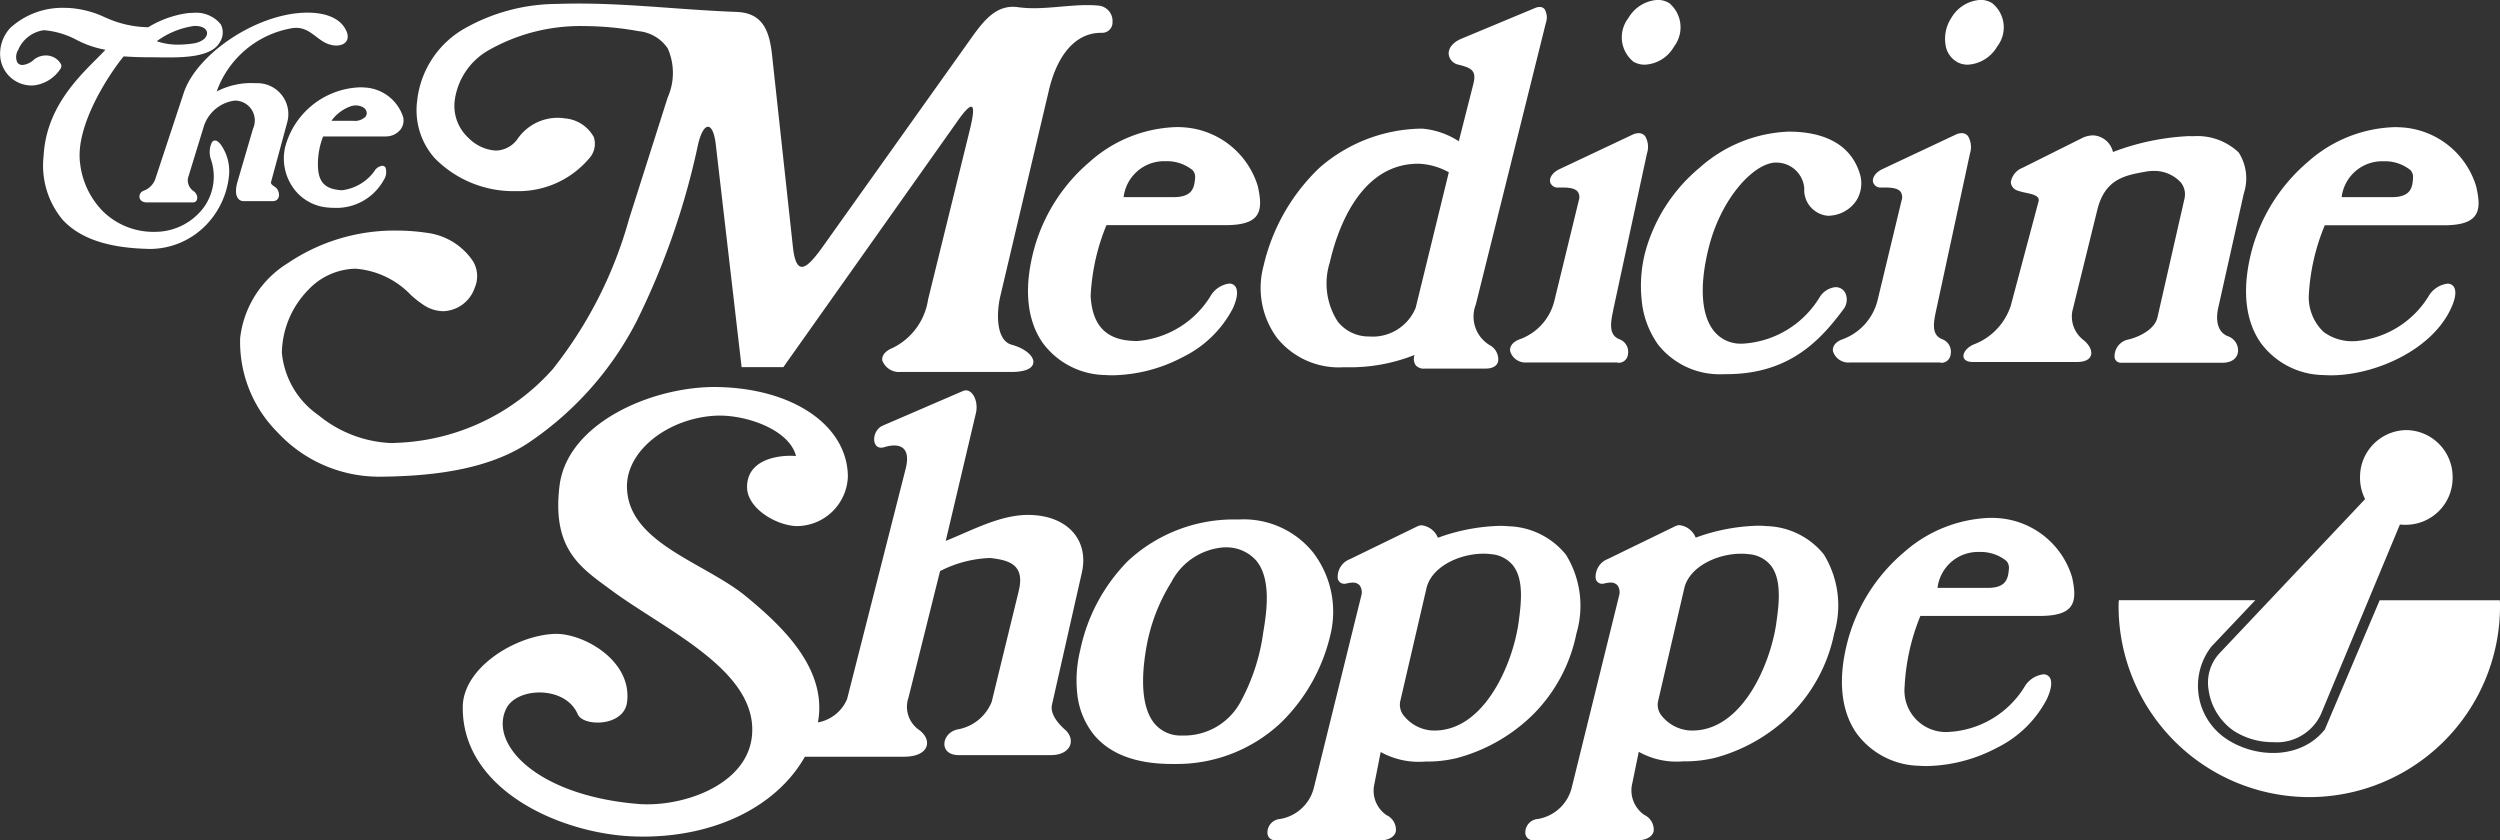 <svg xmlns="http://www.w3.org/2000/svg" width="140.411" height="47.2" viewBox="0 0 140.411 47.2">
  <rect x="0" y="0" width="140.411" height="47.2" fill="#333333" stroke="none"/>
  <path id="Union_1" data-name="Union 1" d="M-391.833-1768.8a.511.511,0,0,1-.381-.135.446.446,0,0,1-.117-.319.759.759,0,0,1,.707-.749,2.36,2.36,0,0,0,1.909-1.8l2.643-10.711a.7.7,0,0,0-.074-.6.489.489,0,0,0-.406-.165,1.3,1.3,0,0,0-.316.045.58.58,0,0,1-.147.021.361.361,0,0,1-.365-.3,1.072,1.072,0,0,1,.677-1.089l3.8-1.848a.534.534,0,0,1,.235-.054,1.12,1.12,0,0,1,.906.7,10.894,10.894,0,0,1,3.488-.669c.175,0,.341.007.493.022a4.276,4.276,0,0,1,3.215,1.589,5.47,5.47,0,0,1,.586,4.421,8.939,8.939,0,0,1-2.407,4.531,9.605,9.605,0,0,1-4.278,2.47,7.156,7.156,0,0,1-1.789.2,4.354,4.354,0,0,1-2.506-.535l-.392,1.909a1.674,1.674,0,0,0,.706,1.637.911.911,0,0,1,.523.913c-.069.294-.374.481-.839.512Zm8.427-14.151-1.471,6.34a.971.971,0,0,0,.208.816,2.22,2.22,0,0,0,1.535.82c.062,0,.122.005.182.005,2.792,0,4.374-3.689,4.715-6.014l0-.017c.136-.954.34-2.395-.294-3.225a1.762,1.762,0,0,0-1.241-.648,3.43,3.43,0,0,0-.438-.027C-381.56-1784.9-383.126-1784.171-383.406-1782.951Zm-22.923,14.151a.5.5,0,0,1-.372-.133.441.441,0,0,1-.114-.314.764.764,0,0,1,.71-.755,2.357,2.357,0,0,0,1.909-1.8l2.644-10.711a.7.7,0,0,0-.074-.6.492.492,0,0,0-.407-.165,1.3,1.3,0,0,0-.316.045.581.581,0,0,1-.148.021.365.365,0,0,1-.369-.3,1.066,1.066,0,0,1,.682-1.083l3.8-1.848a.533.533,0,0,1,.235-.053,1.119,1.119,0,0,1,.907.7,10.856,10.856,0,0,1,3.476-.669c.175,0,.339.008.49.022a4.3,4.3,0,0,1,3.228,1.6,5.456,5.456,0,0,1,.589,4.414,8.929,8.929,0,0,1-2.409,4.531,9.619,9.619,0,0,1-4.291,2.47,7.05,7.05,0,0,1-1.778.2,4.43,4.43,0,0,1-2.518-.535l-.376,1.909a1.658,1.658,0,0,0,.707,1.637.907.907,0,0,1,.522.91c-.069.3-.38.485-.853.516Zm8.443-14.151-1.471,6.34a.97.97,0,0,0,.206.814,2.22,2.22,0,0,0,1.535.822c.062,0,.122.005.182.005,2.793,0,4.376-3.689,4.717-6.014l.012-.088c.131-.994.312-2.354-.312-3.163a1.757,1.757,0,0,0-1.232-.64,3.435,3.435,0,0,0-.437-.027C-396.04-1784.9-397.607-1784.171-397.886-1782.951Zm-44.539,13.927c-4.071-.15-9.644-2.6-9.584-7.286.029-2.2,2.958-4,5.152-4.088h0c1.578-.061,4.4,1.487,4.071,3.86-.2,1.367-2.462,1.351-2.763.66-.676-1.607-3.365-1.546-4-.358-1.036,2,1.683,4.926,7.406,5.391,2.494.194,6.2-1.082,6.385-3.936.24-3.56-4.807-5.8-7.841-8.021-1.7-1.262-3.425-2.269-2.975-5.918.436-3.5,5.123-5.544,8.713-5.544,4.432.031,7.466,2.194,7.481,5.032a2.881,2.881,0,0,1-2.913,2.779c-1.173-.058-2.749-1.02-2.749-2.192,0-1.593,1.832-1.818,2.749-1.743-.376-1.487-2.794-2.314-4.417-2.269-2.659.09-5.107,1.908-5.077,4.012.045,3.139,4.342,4.22,6.67,6.127,2.088,1.714,4.6,4.1,4.056,7.091a2.2,2.2,0,0,0,1.636-1.307l3.29-12.934c.331-1.306-.42-1.457-1.2-1.217-.736.227-.751-.93-.076-1.215l4.492-1.938c.482-.211.887.511.736,1.216l-1.7,7.2c1.578-.632,3.125-1.5,4.747-1.457,2.118.059,3.3,1.426,2.9,3.23l-1.682,7.436c-.105.51.331,1.036.721,1.382.631.54.391,1.442-.8,1.442h-5.152c-1.156,0-.977-1.247-.076-1.442a2.531,2.531,0,0,0,1.922-1.549l1.517-6.218c.375-1.518-.571-1.743-1.607-1.863a6.641,6.641,0,0,0-2.809.736l-1.773,7.105a1.581,1.581,0,0,0,.556,1.788c.826.571.631,1.532-.8,1.532h-5.574c-1.579,2.785-5.011,4.486-9.077,4.487Q-442.141-1769.013-442.426-1769.024Zm83.415-12.92a2.347,2.347,0,0,1,.016-.345h7.661l-2.462,2.6a3.587,3.587,0,0,0,.9,5.229c1.684,1.081,4.162,1.081,5.468-.571l3.08-7.256h6.745a2.64,2.64,0,0,1,.014.345,10.727,10.727,0,0,1-10.711,10.711A10.726,10.726,0,0,1-359.011-1781.944Zm-11.22,8.953a4.475,4.475,0,0,1-3.494-1.819c-.922-1.319-1.074-3.189-.442-5.406a9.856,9.856,0,0,1,3.086-4.752,7.667,7.667,0,0,1,4.874-1.948c.14,0,.283.005.421.015a4.678,4.678,0,0,1,4.163,3.321c.159.737.2,1.3-.1,1.674-.278.344-.83.5-1.737.5h-6.684a12.022,12.022,0,0,0-.886,3.981,2.33,2.33,0,0,0,2.6,2.523h.031a5.33,5.33,0,0,0,4.085-2.493,1.439,1.439,0,0,1,1.071-.732.41.41,0,0,1,.366.183c.148.231.091.656-.16,1.2a6.263,6.263,0,0,1-2.8,2.738,8.724,8.724,0,0,1-3.964,1.031C-369.942-1772.977-370.089-1772.981-370.231-1772.991Zm1.051-9.99h2.81c1.036,0,1.157-.5,1.2-1.1a.558.558,0,0,0-.148-.419,2.287,2.287,0,0,0-1.43-.5l-.123,0A2.29,2.29,0,0,0-369.18-1782.981Zm-47.442,8.172a4.4,4.4,0,0,1-.881-2.28,7.1,7.1,0,0,1,.178-2.421,10.016,10.016,0,0,1,2.677-4.987,8.735,8.735,0,0,1,6.035-2.328c.074,0,.15,0,.226,0a5.009,5.009,0,0,1,4.133,1.851,5.472,5.472,0,0,1,.989,4.565,10.092,10.092,0,0,1-2.781,4.988,8.522,8.522,0,0,1-5.857,2.329c-.091,0-.185,0-.276,0C-414.231-1773.092-415.727-1773.67-416.622-1774.809Zm4.425-8.521a10.254,10.254,0,0,0-1.418,3.685c-.352,2-.2,3.47.442,4.265a1.906,1.906,0,0,0,1.481.692c.059,0,.12,0,.186,0a3.6,3.6,0,0,0,3.217-1.962,11.268,11.268,0,0,0,1.238-3.84c.237-1.35.408-3.024-.373-4a2.229,2.229,0,0,0-1.731-.768c-.039,0-.077,0-.114,0A3.626,3.626,0,0,0-412.2-1783.33Zm59.647,8.372a3.367,3.367,0,0,1-1.416-2.361,2.422,2.422,0,0,1,.6-1.967l8.2-8.682a2.626,2.626,0,0,1-.285-1.217,2.633,2.633,0,0,1,2.6-2.659,2.632,2.632,0,0,1,2.6,2.659,2.632,2.632,0,0,1-2.6,2.659h-.021a3.229,3.229,0,0,1-.34-.014l-4.447,10.679a2.733,2.733,0,0,1-2.676,1.544A4.041,4.041,0,0,1-352.55-1774.958Zm-104.324-14.271a7.764,7.764,0,0,1-5.539-2.49,7.18,7.18,0,0,1-2.1-5.29,5.7,5.7,0,0,1,2.681-4.214,10.7,10.7,0,0,1,6.1-1.827,11.671,11.671,0,0,1,1.779.137,3.659,3.659,0,0,1,2.528,1.6,1.638,1.638,0,0,1,.085,1.48,1.935,1.935,0,0,1-1.754,1.311,2.048,2.048,0,0,1-1.04-.3,5.876,5.876,0,0,1-.78-.6,4.809,4.809,0,0,0-3.11-1.486h-.022a3.731,3.731,0,0,0-2.634,1.18,5.177,5.177,0,0,0-1.49,3.538,4.809,4.809,0,0,0,2.064,3.514,6.865,6.865,0,0,0,4.052,1.559c.1,0,.2,0,.3-.01a12.32,12.32,0,0,0,8.8-4.143,23.772,23.772,0,0,0,4.288-8.446l2.164-6.806a3.4,3.4,0,0,0,0-2.767,2.231,2.231,0,0,0-1.618-.959,17.711,17.711,0,0,0-3.055-.288,10.441,10.441,0,0,0-5.432,1.385,3.819,3.819,0,0,0-1.853,2.784,2.436,2.436,0,0,0,.771,2.113,2.362,2.362,0,0,0,1.533.711,1.539,1.539,0,0,0,1.262-.711,2.747,2.747,0,0,1,2.208-1.13,2.546,2.546,0,0,1,.406.033,2.035,2.035,0,0,1,1.631,1.053,1.217,1.217,0,0,1-.279,1.214,5.191,5.191,0,0,1-4.038,1.819h-.107a6.192,6.192,0,0,1-4.524-1.863,4.059,4.059,0,0,1-.974-3.214,5.32,5.32,0,0,1,2.608-4.026,10.6,10.6,0,0,1,5.233-1.411c.386-.014.789-.021,1.2-.021,1.741,0,3.423.12,5.2.248,1.205.086,2.446.175,3.71.223,1.441.06,1.835,1.023,1.984,2.45l1.172,10.785c.082.727.246,1.08.5,1.08s.6-.333,1.137-1.08l8.383-11.776c.68-.956,1.325-1.747,2.332-1.747a2,2,0,0,1,.281.02,6.546,6.546,0,0,0,.9.058c.5,0,1.007-.045,1.5-.087s1-.087,1.492-.087c.224,0,.431.008.631.027a.868.868,0,0,1,.791.922.581.581,0,0,1-.583.608h-.076c-1.383,0-2.45,1.194-2.926,3.276l-2.719,11.522c-.223.955-.239,2.466.631,2.717.749.2,1.274.639,1.225,1.022-.043.325-.489.51-1.225.51h-6.219a1.007,1.007,0,0,1-1.033-.632c-.056-.284.157-.547.582-.72a3.621,3.621,0,0,0,1.984-2.718l2.343-9.524c.183-.745.229-1.162.141-1.274a.077.077,0,0,0-.063-.031c-.134,0-.4.279-.8.855l-9.75,13.774h-2.344L-437.8-1807.9c-.071-.614-.235-.98-.437-.98s-.408.366-.554.98a41.909,41.909,0,0,1-3.466,9.966,18.307,18.307,0,0,1-5.922,6.709c-2.525,1.767-6.156,1.986-8.668,2Zm109.339-5.707a4.452,4.452,0,0,1-3.488-1.8c-.926-1.318-1.08-3.194-.446-5.424a9.939,9.939,0,0,1,3.092-4.751,7.655,7.655,0,0,1,4.867-1.948c.141,0,.284.005.423.015a4.67,4.67,0,0,1,4.16,3.318c.167.73.216,1.292-.084,1.668-.278.348-.833.511-1.748.511h-6.672a11.81,11.81,0,0,0-.9,3.982,2.687,2.687,0,0,0,.838,2.011,2.685,2.685,0,0,0,1.76.513h.029a5.326,5.326,0,0,0,4.087-2.495,1.437,1.437,0,0,1,1.07-.731.41.41,0,0,1,.368.184c.148.23.091.654-.159,1.193-1.077,2.36-4.285,3.77-6.763,3.77C-347.245-1794.923-347.391-1794.928-347.534-1794.937Zm1.052-9.991h2.809c1.062,0,1.174-.519,1.2-1.1a.56.56,0,0,0-.148-.421,2.277,2.277,0,0,0-1.428-.495c-.04,0-.083,0-.125,0A2.29,2.29,0,0,0-346.482-1804.927Zm-69.462,9.99a4.45,4.45,0,0,1-3.488-1.8c-.926-1.319-1.081-3.195-.448-5.426a9.868,9.868,0,0,1,3.085-4.751,7.642,7.642,0,0,1,4.862-1.948c.14,0,.283,0,.421.014a4.675,4.675,0,0,1,4.161,3.319c.159.738.2,1.3-.1,1.675-.277.343-.829.5-1.737.5h-6.67a11.938,11.938,0,0,0-.887,3.982c.1,1.722.929,2.524,2.6,2.524h.029a5.329,5.329,0,0,0,4.087-2.494,1.434,1.434,0,0,1,1.06-.731.406.406,0,0,1,.363.181c.148.23.1.655-.146,1.2a6.26,6.26,0,0,1-2.8,2.739,8.721,8.721,0,0,1-3.964,1.031C-415.655-1794.923-415.8-1794.928-415.944-1794.937Zm1.052-9.991h2.8c1.049,0,1.172-.5,1.216-1.1a.558.558,0,0,0-.148-.419,2.285,2.285,0,0,0-1.43-.5c-.04,0-.083,0-.125,0A2.29,2.29,0,0,0-414.892-1804.928Zm33.651,9.945a4.405,4.405,0,0,1-3.622-1.648,5.115,5.115,0,0,1-.936-2.542,7.6,7.6,0,0,1,.2-2.66,9.349,9.349,0,0,1,3.047-4.739,7.96,7.96,0,0,1,5.019-2.035c1.482,0,3.376.407,3.983,2.344a1.82,1.82,0,0,1-.2,1.545,1.928,1.928,0,0,1-1.427.828,1.313,1.313,0,0,1-.156.009,1.455,1.455,0,0,1-1.331-1.556,1.568,1.568,0,0,0-1.565-1.431c-.034,0-.068,0-.1,0-1.225.091-3,2.02-3.694,4.747-.534,2.11-.442,3.772.259,4.681a1.915,1.915,0,0,0,1.558.742h.075a5.416,5.416,0,0,0,4.325-2.6,1.189,1.189,0,0,1,.9-.575.612.612,0,0,1,.554.341.9.9,0,0,1-.141.94c-1.39,1.874-3.147,3.607-6.56,3.607Zm-16.766-.314a.582.582,0,0,1-.488-.2.635.635,0,0,1-.054-.568,9.8,9.8,0,0,1-3.86.691h-.13a4.451,4.451,0,0,1-3.739-1.65,4.733,4.733,0,0,1-.758-4.03,11.029,11.029,0,0,1,3.161-5.539,8.89,8.89,0,0,1,5.674-2.182c.028,0,.055,0,.083,0a4.476,4.476,0,0,1,2.05.708l.825-3.245c.184-.751-.156-.877-.825-1.052a.687.687,0,0,1-.567-.587c-.028-.343.235-.669.7-.869l4.145-1.728a.694.694,0,0,1,.265-.06.34.34,0,0,1,.282.132.912.912,0,0,1,.068.753l-3.935,15.819a1.873,1.873,0,0,0,.766,2.282.911.911,0,0,1,.486.923c-.068.257-.315.4-.7.4Zm-.406-11.507c-3.3.05-4.525,3.893-4.9,5.543a3.938,3.938,0,0,0,.448,3.324,2.221,2.221,0,0,0,1.76.836,2.613,2.613,0,0,0,2.614-1.606l1.863-7.617a3.78,3.78,0,0,0-1.72-.481Zm29.353,11.161h-5.033a.906.906,0,0,1-.957-.624c-.049-.291.157-.546.551-.683a3.137,3.137,0,0,0,1.939-2.134l1.366-5.677a.531.531,0,0,0-.061-.468c-.166-.211-.533-.239-.9-.239h-.18a.434.434,0,0,1-.467-.307c-.049-.216.1-.526.532-.73l4.085-1.922a.849.849,0,0,1,.362-.094.441.441,0,0,1,.355.165,1.215,1.215,0,0,1,.11.981l-1.893,8.772-.012.057c-.133.632-.285,1.348.341,1.595a.751.751,0,0,1,.478.859.523.523,0,0,1-.48.468A.486.486,0,0,1-369.059-1795.643Zm-18.132,0h-5.046a.894.894,0,0,1-.942-.622c-.049-.292.157-.547.551-.685a3.078,3.078,0,0,0,1.924-2.134l1.382-5.677a.528.528,0,0,0-.062-.468c-.166-.211-.532-.239-.9-.239h-.182a.436.436,0,0,1-.471-.305c-.049-.216.1-.526.537-.732l4.071-1.922a.853.853,0,0,1,.364-.094.45.45,0,0,1,.365.171,1.186,1.186,0,0,1,.1.975l-1.891,8.772,0,.018c-.137.648-.291,1.381.333,1.633a.755.755,0,0,1,.49.862.52.52,0,0,1-.479.465A.486.486,0,0,1-387.192-1795.643Zm28.287.014a.338.338,0,0,1-.331-.333.957.957,0,0,1,.8-.974c.648-.166,1.458-.589,1.607-1.232l1.518-6.669a1.058,1.058,0,0,0-.211-.922,2.017,2.017,0,0,0-1.539-.641,2.29,2.29,0,0,0-.37.03l-.13.024c-1.1.2-2.23.406-2.65,2.155l-1.4,5.678a1.669,1.669,0,0,0,.585,1.577c.364.272.548.632.46.9-.078.237-.359.367-.789.367h-5.828c-.313,0-.5-.1-.537-.283-.045-.254.236-.579.627-.724a3.47,3.47,0,0,0,2.029-2.163l1.561-5.859a.234.234,0,0,0-.025-.187c-.1-.163-.415-.229-.716-.294a2.782,2.782,0,0,1-.444-.119.531.531,0,0,1-.376-.46,1.035,1.035,0,0,1,.66-.818l3.306-1.651a1.467,1.467,0,0,1,.654-.17,1.206,1.206,0,0,1,1.118.935,13.669,13.669,0,0,1,4.215-.891c.088,0,.177,0,.263.005a3.373,3.373,0,0,1,2.584.913,2.7,2.7,0,0,1,.286,2.3l-1.444,6.459c-.164.8.04,1.365.556,1.562a.842.842,0,0,1,.557.917c-.068.357-.389.57-.858.57Zm-111.011-6.4c-2.151-.085-3.649-.622-4.577-1.641a4.757,4.757,0,0,1-1.056-3.587c.14-2.6,1.832-4.293,2.953-5.416.19-.19.369-.37.518-.532a5.556,5.556,0,0,1-1.592-.54,4.764,4.764,0,0,0-1.83-.557h-.049a1.834,1.834,0,0,0-1.427,1.1.75.75,0,0,0-.056.7.33.33,0,0,0,.3.151,1.084,1.084,0,0,0,.646-.307,1.081,1.081,0,0,1,.665-.227.892.892,0,0,1,.3.048.94.94,0,0,1,.541.434.257.257,0,0,1,0,.227,2.069,2.069,0,0,1-1.442.962,1.551,1.551,0,0,1-.223.016,1.772,1.772,0,0,1-1.744-1.639,2.135,2.135,0,0,1,.571-1.6,4.34,4.34,0,0,1,3.019-1.122l.137,0a5.508,5.508,0,0,1,2.14.524l.047.018a5.942,5.942,0,0,0,2.3.544l.105,0a5.732,5.732,0,0,1,2.147-.781,3.015,3.015,0,0,1,.374-.023,1.775,1.775,0,0,1,1.546.64.993.993,0,0,1-.059,1.02c-.466.842-2.117.842-3,.842-.231,0-.457-.005-.675-.007h-.016c-.564,0-1.1-.009-1.7-.051-.728.87-2.742,3.841-2.448,6.008a4.572,4.572,0,0,0,1.284,2.695,4.044,4.044,0,0,0,2.727,1.151c.05,0,.1,0,.15,0a3.42,3.42,0,0,0,2.758-1.335,2.966,2.966,0,0,0,.442-2.695,1.268,1.268,0,0,1,.043-1,.214.214,0,0,1,.172-.1c.118,0,.251.11.385.317a2.591,2.591,0,0,1,.406,1.622,4.673,4.673,0,0,1-1.249,2.763,4.409,4.409,0,0,1-3.308,1.388C-469.769-1802.025-469.843-1802.026-469.916-1802.03Zm2.809-12.512a4.624,4.624,0,0,0-2.089.856,3.55,3.55,0,0,0,1.207.192,5.991,5.991,0,0,0,.882-.071c.535-.1.757-.379.736-.6-.015-.175-.2-.38-.684-.38Zm7.42,10.186a2.631,2.631,0,0,1-1.857-1.112,2.852,2.852,0,0,1-.441-2.27,4.511,4.511,0,0,1,4.191-3.358c.081,0,.162,0,.24.008a2.4,2.4,0,0,1,2.193,1.652.831.831,0,0,1-.156.724,1.051,1.051,0,0,1-.806.374h-3.529a4.26,4.26,0,0,0-.285,1.788c.06,1.026.69,1.174,1.276,1.232.029,0,.059,0,.089,0a2.653,2.653,0,0,0,1.8-1.071.591.591,0,0,1,.439-.3.211.211,0,0,1,.185.1.805.805,0,0,1-.1.7,3.03,3.03,0,0,1-2.794,1.561A3.782,3.782,0,0,1-459.688-1804.355Zm1.458-5.7a2.265,2.265,0,0,0-1.157.841h1.232a.85.85,0,0,0,.679-.227.336.336,0,0,0,.058-.3c-.061-.233-.362-.339-.615-.339h0A.781.781,0,0,0-458.23-1810.05Zm-11.522,5.423c-.526,0-.526-.541-.166-.661a1.089,1.089,0,0,0,.632-.631l1.607-4.867c.722-2.147,3.951-4.356,6.684-4.492,1.157-.06,2.164.256,2.479,1.1.21.616-.375.871-.992.676-.735-.225-1.141-1.1-2.147-.9a5.469,5.469,0,0,0-4.176,3.545,4.206,4.206,0,0,1,2.209-.465,1.739,1.739,0,0,1,1.742,2.238l-.9,3.319c-.03.136.181.226.285.316.226.211.27.752-.2.752H-464.3c-.391,0-.572-.406-.346-1.142l.857-2.929a1.116,1.116,0,0,0-1.021-1.578,2.1,2.1,0,0,0-1.758,1.5l-.871,2.839a.734.734,0,0,0,.316.751c.27.18.285.63-.046.63Zm101.624-7.916a1.3,1.3,0,0,1-.585-.835,2.138,2.138,0,0,1,.3-1.6,2.036,2.036,0,0,1,1.638-1.023,1.237,1.237,0,0,1,.661.182,1.745,1.745,0,0,1,.285,2.434,2.038,2.038,0,0,1-1.641,1.022A1.239,1.239,0,0,1-368.128-1812.543Zm-18.148,0a1.762,1.762,0,0,1-.27-2.434,2.035,2.035,0,0,1,1.639-1.023,1.234,1.234,0,0,1,.66.182,1.774,1.774,0,0,1,.27,2.434,2,2,0,0,1-1.633,1.022A1.269,1.269,0,0,1-386.276-1812.543Z" transform="translate(478 1816)" fill="#fff"/>
</svg>
